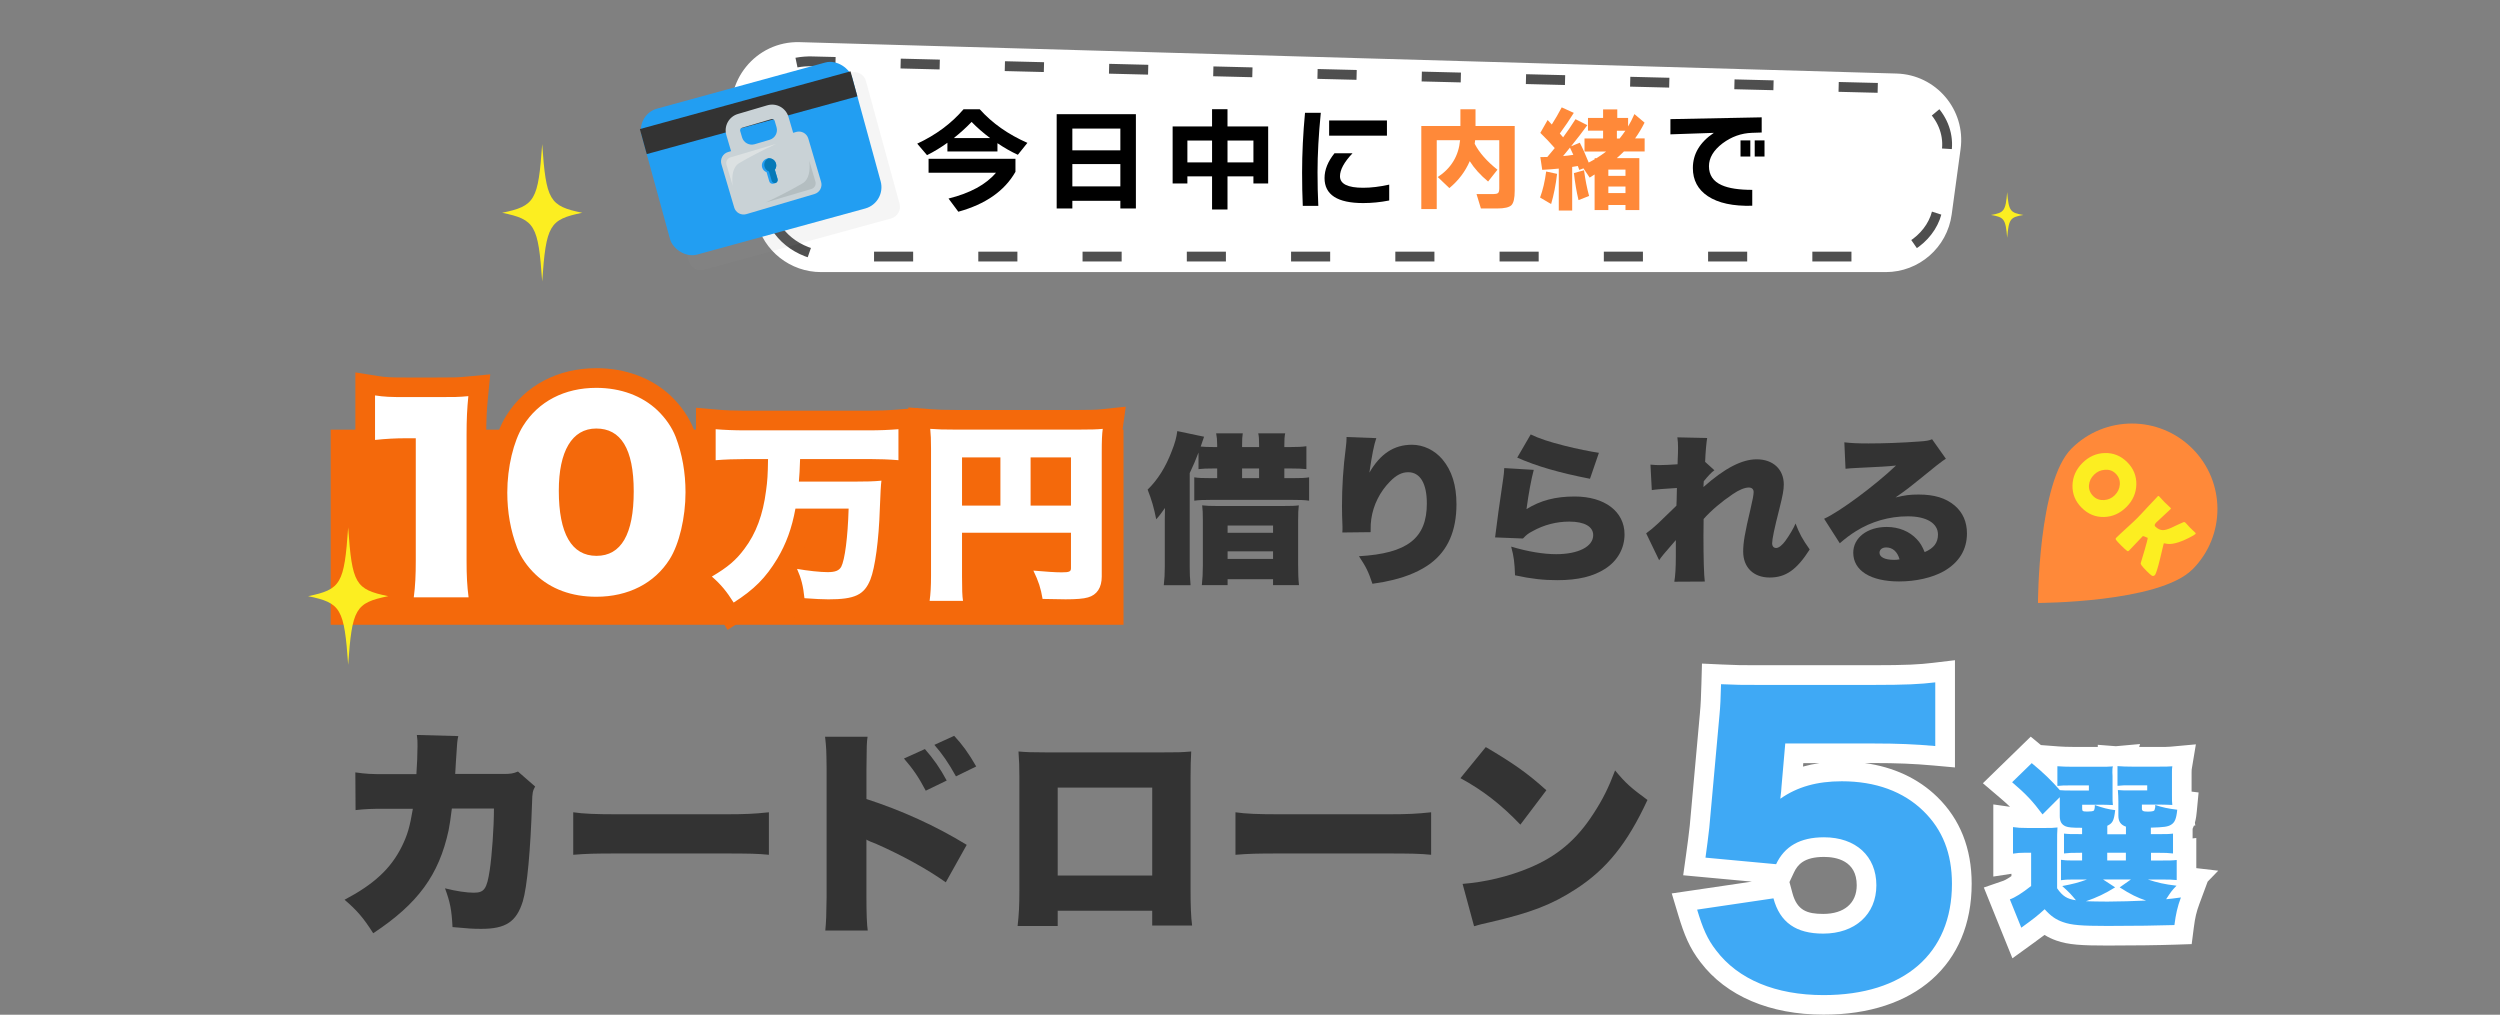 <?xml version="1.0" encoding="UTF-8"?><svg id="Layer_2" xmlns="http://www.w3.org/2000/svg" xmlns:xlink="http://www.w3.org/1999/xlink" viewBox="0 0 762.79 309.62"><rect x="0" y="0" width="762.79" height="309.62" fill="#808080" stroke="none"/><defs><style>.cls-1,.cls-2{fill:none;}.cls-3{fill:#999;opacity:.1;}.cls-4{clip-path:url(#clippath);}.cls-5{fill:#f4690b;}.cls-6{fill:#fff;}.cls-7{fill:#fcee21;}.cls-8{fill:#ff8939;}.cls-9{fill:#b4bec1;}.cls-10{fill:#333;}.cls-11{fill:#c9d2d6;}.cls-12{fill:#dce1e2;}.cls-13{fill:#229ef2;}.cls-14{fill:#0679b7;}.cls-15{fill:#3fa9f5;}.cls-2{stroke:#4f4f4f;stroke-dasharray:0 0 11.93 19.88;stroke-miterlimit:10;stroke-width:3px;}</style><clipPath id="clippath"><path class="cls-1" d="m236.76,49.86c-.34-1.16-1.56-1.83-2.73-1.48s-1.83,1.56-1.48,2.73c.2.69.72,1.2,1.35,1.43h-.01s.83,2.8.83,2.8c.16.55.73.86,1.28.7l.55-.16c.55-.16.86-.73.7-1.28l-.83-2.8h-.01c.4-.53.56-1.24.36-1.93Z"/></clipPath></defs><g id="PC"><path class="cls-15" d="m556.41,306.62c-15.67,0-27.84-5.13-35.18-14.84-3.09-3.98-4.59-7.77-6.28-13.37l-1-3.33,29.37-4.33.69,2.58c1.61,5.99,5.29,8.54,12.28,8.54,8.03,0,13.22-4.61,13.22-11.76s-4.98-11.64-12.99-11.64c-6.03,0-9.81,2.06-11.88,6.48l-.89,1.91-26.78-2.48.44-3.11c.51-3.63.83-6.15,1.15-9.02l3.12-34.55c.24-2.38.35-5.11.45-9.02l.08-3.05,3.05.14c4.8.22,5.94.22,11.45.22h34.65c10.59,0,14.49-.24,18.76-.75l3.36-.4v26.08l-3.27-.29c-6.1-.55-11.32-.77-18.62-.77h-24.13l-.73,8.43c4.43-1.96,9.4-2.89,15.25-2.89,11.15,0,20.24,3.35,27.01,9.95,6.46,6.31,9.6,14.27,9.6,24.34,0,23.14-15.76,36.95-42.17,36.95Z"/><path class="cls-6" d="m590.48,208.21v19.42c-6.14-.55-11.47-.78-18.89-.78h-26.88l-1.16,13.31c0,.56-.12,1.66-.35,3.55,5.21-3.66,11.24-5.33,18.77-5.33,10.31,0,18.77,3.11,24.91,9.1,5.79,5.66,8.69,12.87,8.69,22.19,0,21.3-14.6,33.95-39.17,33.95-14.6,0-26.07-4.77-32.79-13.65-2.67-3.44-4.06-6.66-5.79-12.43l23.29-3.44c1.97,7.32,6.84,10.76,15.18,10.76,9.73,0,16.22-5.88,16.22-14.75s-6.26-14.64-15.99-14.64c-7.3,0-12.05,2.77-14.6,8.21l-21.55-2c.46-3.33.81-5.99,1.16-9.1l3.13-34.61c.23-2.33.35-4.99.46-9.21,4.87.22,6.03.22,11.59.22h34.65c10.2,0,14.49-.22,19.12-.78m6-6.76l-6.71.8c-4.16.5-7.97.73-18.41.73h-34.65c-5.58,0-6.58,0-11.31-.22l-6.1-.28-.17,6.11c-.11,3.85-.21,6.53-.44,8.78v.03s0,.03,0,.03l-3.12,34.55c-.31,2.8-.63,5.3-1.13,8.87l-.87,6.22,6.26.58,14.69,1.36-17.57,2.59-6.87,1.01,2,6.65c1.79,5.93,3.4,9.98,6.78,14.34,7.83,10.32,21.16,16,37.56,16,27.86,0,45.17-15.31,45.17-39.95,0-10.77-3.53-19.68-10.5-26.48-5.77-5.63-13.33-9.14-22.12-10.34h2.63c7.21,0,12.35.21,18.35.75l6.54.59v-32.74h0Zm-46.27,31.4h4.96c-1.75.25-3.43.6-5.05,1.06l.09-1.06h0Zm-4.22,36.3l1.37-2.92c1.1-2.35,3.05-4.76,9.17-4.76,3.73,0,9.99,1.12,9.99,8.64,0,5.48-3.82,8.75-10.22,8.75-4.87,0-7.96-1.03-9.39-6.32l-.92-3.41h0Z"/><rect class="cls-1" width="762.79" height="301.6"/><path class="cls-10" d="m127.05,236.21c.2-2.62.34-6.52.34-8.6,0-1.41,0-1.95-.2-3.36l12.64.34c-.34,1.55-.34,1.75-.74,8.13q-.07,1.82-.2,3.43h14.65c2.22,0,3.02-.13,4.5-.74l5.24,4.57c-.74,1.34-.87,1.88-.94,4.98-.47,14.39-1.48,25.61-2.82,30.05-1.95,6.25-5.18,8.4-12.64,8.4-2.62,0-3.63-.07-8.81-.54-.27-5.38-.74-7.6-2.29-11.83,3.36.87,6.65,1.34,8.74,1.34,3.23,0,4.03-1.08,4.91-6.92.67-4.5,1.28-12.97,1.28-18.76h-12.84q-.54,4.44-1.01,6.72c-2.96,13.58-9.34,22.32-22.99,31.33-3.02-4.77-5.04-7.06-8.74-10.22,8.94-4.71,14.12-9.48,17.48-16.27,1.68-3.43,2.42-5.85,3.36-11.49h-8.4c-4.5,0-5.92.07-9.08.4l-.07-11.5c3.36.47,4.57.54,9.34.54h9.28Z"/><path class="cls-10" d="m174.91,247.84c3.16.47,6.79.61,13.78.61h32.13c6.72,0,9.28-.13,13.78-.61v12.97c-3.23-.34-6.18-.4-13.85-.4h-32c-7.53,0-9.75.07-13.85.4v-12.97Z"/><path class="cls-10" d="m251.81,283.94c.27-2.82.34-4.77.4-10.29v-39.12c-.07-5.78-.07-6.12-.47-9.75h12.97c-.27,1.75-.27,2.82-.34,9.81v9.21c10.62,3.43,21.18,8.2,30.59,13.98l-6.39,11.43c-5.58-3.97-13.38-8.27-21.18-11.7-2.02-.81-2.22-.87-2.42-1.01-.2-.07-.34-.13-.61-.34v17.48c0,4.98.13,8.54.4,10.29h-12.97Zm30.39-55.39c2.62,2.96,4.77,6.05,6.65,9.61l-6.39,3.09c-2.22-4.24-3.97-6.72-6.65-9.81l6.39-2.89Zm8.94-4.03c2.49,2.69,4.37,5.24,6.72,9.34l-6.18,3.02c-2.35-4.24-4.24-6.92-6.59-9.61l6.05-2.76Z"/><path class="cls-10" d="m322.72,277.89v4.64h-12.23c.4-3.7.54-5.98.54-10.96v-34.55c0-2.89-.07-4.97-.27-7.73,2.35.2,3.7.27,8.13.27h36.23c4.17,0,5.18,0,8.34-.27-.13,2.35-.2,4.77-.2,7.93v34.08c0,5.18.13,8.4.47,11.09h-12.17v-4.5h-28.84Zm28.84-37.58h-28.84v26.82h28.84v-26.82Z"/><path class="cls-10" d="m376.97,247.84c3.16.47,6.79.61,13.78.61h32.13c6.72,0,9.28-.13,13.78-.61v12.97c-3.23-.34-6.18-.4-13.85-.4h-32c-7.53,0-9.75.07-13.85.4v-12.97Z"/><path class="cls-10" d="m453.33,227.94c8.47,4.98,12.84,8.07,18.49,13.18l-7.93,10.49c-5.85-6.12-11.56-10.55-18.29-14.18l7.73-9.48Zm-7.06,41.75c6.86-.54,13.92-2.22,20.23-4.84,8.47-3.5,14.52-8.54,19.7-16.6,2.82-4.3,4.64-8,6.59-13.18,3.29,3.97,4.84,5.31,9.88,9.01-6.12,13.24-12.5,21.18-21.92,27.23-7.26,4.71-13.65,7.19-26.15,10.08-2.62.61-3.02.67-4.84,1.21l-3.5-12.91Z"/><path class="cls-15" d="m609.29,272.65l2.99-1.03c.74-.25,2.09-.94,4.47-2.72v-5.65c-.6.02-1.16.08-2.07.22l-3.46.53v-15.05l3.42.49c1.36.19,2.1.24,3.98.24h1.71c-2.67-3.52-4.5-5.41-8.32-8.66l-2.51-2.14,10.29-10.02,2.07,1.71c1.03.85,1.98,1.66,2.87,2.46v-2.47l3.23.25c1.33.1,2.76.15,4.38.15h7.56c1.57,0,2.48,0,3.17-.02v-.38l2.54.2,3.21-.29-.14.47c.63.02,1.3.03,2,.03h7.35c2.73,0,3.46,0,4.5-.09l3.87-.35-.64,3.83c-.06.38-.07.56-.07,1.33v6.87c0,.72,0,1.27,0,1.71l1.87.22-.28,2.92c-.16,1.69-.41,3.4-1.27,4.83v7l1.13-.13v8.52l3.32.39-2.41,2.5,1.87-.25-1.68,4.67c-.94,2.54-1.4,4.5-1.82,7.76l-.33,2.53-2.55.09c-4.96.17-12.64.27-20.54.27-8.34,0-11.61-.3-14.57-1.35-1.78-.62-3.25-1.45-4.69-2.66-1.36,1.14-2.71,2.13-5.27,3.98l-3.11,2.24-6.1-15.12Z"/><path class="cls-6" d="m619.96,232.88c3.65,3,6.11,5.42,8.53,8.21,1.34.11,1.66.11,3.92.11h4.94v-1.56h-5.1c-2.41,0-3.17,0-4.51.16v-6.01c1.39.11,2.9.16,4.61.16h7.56c2.79,0,3.59,0,4.77-.11-.16.54-.16.97-.16,1.88l.05,1.07v5.74c0,1.56,0,2.41.11,3.11-1.29-.05-2.36-.11-3.59-.11h-5.79v1.18c0,.8.16.91,1.66.91.97,0,1.61-.11,1.88-.27.16-.16.32-.7.32-1.4v-.32c2.36.86,4.02,1.29,6.22,1.56-.38,3.22-.75,3.97-2.41,4.77v2.58h5.69v-2.31c-1.61-.54-2.31-1.61-2.31-3.33v-4.35q0-1.66-.16-3.49c1.34.11,1.77.11,4.08.11h4.88v-1.56h-4.56c-2.41,0-3.17,0-4.51.16v-6.01c1.39.11,2.9.16,4.61.16h7.35c2.79,0,3.59,0,4.77-.11-.11.64-.11,1.02-.11,1.82v6.87c0,1.61,0,2.41.11,3.11-1.29-.05-2.36-.11-3.59-.11h-5.69v1.23c0,.7.38.91,1.82.91.91,0,1.72-.11,1.93-.32q.16-.16.32-1.07v-.64c1.98.7,4.02,1.13,6.71,1.45-.27,2.79-.75,3.92-1.93,4.61-.97.59-2.2.75-6.12.86v1.98h1.77c3,0,3.59,0,4.99-.16v6.06c-1.5-.16-2.09-.21-4.99-.21h-1.72v2.36h2.74c3.06,0,3.65,0,5.1-.16v6.12c-1.56-.16-2.15-.16-5.1-.16h-3.7c3,.97,5.04,1.45,8.74,1.88-1.5,1.56-1.66,1.82-3.17,4.13,1.29-.11,2.09-.21,4.51-.54-1.07,2.9-1.56,5.1-1.98,8.42-4.72.16-12.34.27-20.44.27s-11-.27-13.57-1.18c-2.15-.75-3.7-1.82-5.58-3.92-2.31,2.09-3.27,2.84-7.13,5.63l-3.49-8.64c1.56-.54,3.7-1.88,6.49-4.08v-10.14h-2.2c-1.18,0-1.93.05-3.33.27v-8.1c1.5.21,2.36.27,4.4.27h5.15c2.2,0,2.68,0,4.02-.16-.11,1.56-.11,2.09-.11,6.01v12.55c1.66,2.41,3.06,3.27,5.74,3.65-1.5-1.82-1.77-2.15-4.18-4.34,3.22-.59,4.99-1.07,7.56-1.99h-4.13c-1.93,0-2.74.05-3.81.21v-6.22c1.18.16,1.72.21,3.7.21h2.74v-2.36h-.48c-2.95,0-3.59.05-5.04.21v-6.06c1.39.16,1.98.16,5.04.16h.48v-1.93c-3.06,0-4.18-.11-4.99-.43-1.29-.54-1.82-1.5-1.82-3.22v-5.69l-5.26,5.26c-3-4.02-4.93-6.11-9.28-9.82l6.01-5.85m23.01,29.72h5.69v-2.36h-5.69v2.36m7.24,5.79h-8.53l3.7,2.41c-3,1.88-5.58,3.11-8.9,4.24,1.72.05,4.13.11,6.54.11,2.9,0,8.9-.16,11.8-.32-2.63-.86-4.72-1.88-8.05-4.02l3.43-2.41m-30.59-43.56l-3.85,3.75-6.01,5.85-4.72,4.6,5.02,4.27c1.31,1.11,2.36,2.05,3.27,2.92l-5.11-.73v22.01l5.53-.85v.71c-1.56,1.08-2.28,1.36-2.45,1.42l-5.97,2.06,2.36,5.86,3.49,8.64,2.87,7.1,6.21-4.49c1.54-1.11,2.65-1.92,3.59-2.64,1.12.7,2.31,1.26,3.62,1.72,3.66,1.3,7.76,1.52,15.55,1.52s15.65-.1,20.64-.27l5.09-.17.65-5.05c.39-3.05.8-4.77,1.66-7.11l2.56-6.9,3.23-3.34-6.69-.78v-9.2l-1.13.13v-2.93c.16-.33.3-.67.42-1l.41.02-.13-.88c.37-1.32.49-2.54.57-3.4l.56-5.83-2.14-.26v-5.91c0-.68,0-.7.03-.84l1.28-7.67-7.74.71c-.88.08-1.49.08-4.23.08h-5.33l.27-.89-7.38.67-5.52-.43v.64h-7.73c-1.54,0-2.9-.05-4.15-.14l-5.47-.42-3.1-2.56h0Z"/><path class="cls-6" d="m223.68,37.89l7.11,29.57c2.19,9.13,10.35,15.56,19.74,15.56h324.84c10.15,0,18.75-7.5,20.12-17.57l2.72-19.98c1.63-11.96-7.47-22.68-19.53-23.03L244,12.86c-13.37-.38-23.45,12.04-20.32,25.04Z"/><path class="cls-6" d="m227.96,39.96l6.94,25.11c2.14,7.75,10.12,13.21,19.29,13.21h317.41c9.92,0,18.32-6.37,19.66-14.91l2.66-16.96c1.59-10.15-7.3-19.26-19.09-19.55l-327.01-8.14c-13.06-.33-22.91,10.22-19.86,21.26Z"/><path class="cls-2" d="m227.96,39.96l6.94,25.11c2.14,7.75,10.12,13.21,19.29,13.21h317.41c9.92,0,18.32-6.37,19.66-14.91l2.66-16.96c1.59-10.15-7.3-19.26-19.09-19.55l-327.01-8.14c-13.06-.33-22.91,10.22-19.86,21.26Z"/><path class="cls-3" d="m274.46,62.12l-7.92-28.88h0l-.85-3.11-1.48-5.41c-.54-1.97-2.58-3.14-4.55-2.59l-57.12,15.66c-1.97.54-3.14,2.58-2.59,4.55l10.25,37.39c.54,1.97,2.58,3.14,4.55,2.59l57.12-15.66c1.97-.54,3.14-2.58,2.59-4.55Z"/><rect class="cls-13" x="198.93" y="25.29" width="66.64" height="46.18" rx="6.74" ry="6.74" transform="translate(-4.53 63.12) rotate(-15.33)"/><rect class="cls-10" x="195.09" y="30.43" width="66.64" height="7.92" transform="translate(-.96 61.61) rotate(-15.33)"/><path class="cls-13" d="m236.76,49.86c-.34-1.16-1.56-1.83-2.73-1.48s-1.83,1.56-1.48,2.73c.2.69.72,1.2,1.35,1.43h-.01s.83,2.8.83,2.8c.16.55.73.86,1.28.7l.55-.16c.55-.16.86-.73.7-1.28l-.83-2.8h-.01c.4-.53.56-1.24.36-1.93Z"/><path class="cls-11" d="m242.93,40.26l-.92.27-1.44-4.89c-.81-2.74-3.7-4.32-6.45-3.51l-8.99,2.65c-2.74.81-4.32,3.7-3.51,6.45l1.44,4.89-.92.27c-1.59.47-2.49,2.13-2.02,3.72l3.9,13.2c.47,1.59,2.13,2.49,3.72,2.02l20.77-6.13c1.59-.47,2.49-2.13,2.02-3.72l-3.9-13.2c-.47-1.59-2.13-2.49-3.72-2.02Zm-17.09-.27c-.13-.42.12-.87.54-1l8.99-2.65c.42-.13.87.12,1,.54l.56,1.91c.49,1.65-.45,3.38-2.1,3.86l-4.56,1.35c-1.65.49-3.38-.45-3.86-2.1l-.56-1.91Z"/><path class="cls-13" d="m236.76,49.86c-.34-1.16-1.56-1.83-2.73-1.48s-1.83,1.56-1.48,2.73c.2.69.72,1.2,1.35,1.43h-.01s.83,2.8.83,2.8c.16.55.73.86,1.28.7l.55-.16c.55-.16.86-.73.7-1.28l-.83-2.8h-.01c.4-.53.56-1.24.36-1.93Z"/><path class="cls-9" d="m246.92,49.04l1.88,6.38c.28.96-.26,1.95-1.22,2.24l-13.92,4.11c4.18-1.95,8.41-4.19,11.19-5.82,2.03-1.19,2.4-3.94,2.07-6.9Z"/><path class="cls-12" d="m223.54,56.63l-1.88-6.38c-.28-.96.26-1.95,1.22-2.24l13.92-4.11c-4.18,1.95-8.41,4.19-11.19,5.82-2.03,1.19-2.4,3.94-2.07,6.9Z"/><g class="cls-4"><path class="cls-14" d="m237.49,49.65c-.34-1.16-1.56-1.83-2.73-1.48s-1.83,1.56-1.48,2.73c.2.69.72,1.2,1.35,1.43h-.01s.83,2.8.83,2.8c.16.55.73.86,1.28.7l.55-.16c.55-.16.86-.73.7-1.28l-.83-2.8h-.01c.4-.53.56-1.24.36-1.93Z"/></g><path class="cls-7" d="m617.37,65.59c-4.06.69-4.46,1.24-4.95,6.96-.49-5.72-.88-6.28-4.95-6.96,4.06-.69,4.46-1.24,4.95-6.96.49,5.72.88,6.28,4.95,6.96Z"/><path class="cls-7" d="m177.65,64.92c-10.04,2.07-11.01,3.74-12.22,20.96-1.21-17.22-2.18-18.89-12.22-20.96,10.04-2.07,11.01-3.74,12.22-20.96,1.21,17.22,2.18,18.89,12.22,20.96Z"/><path d="m304.33,46.21h-15.26v-2.65c-2.04,1.47-4.11,2.73-6.22,3.78l-2.99-3.51c5.71-2.66,10.42-6.15,14.13-10.49h4.95c3.8,4.24,8.65,7.66,14.54,10.25l-2.92,3.64c-2.04-.94-4.11-2.12-6.22-3.54v2.51Zm5.5,6.22c-3.32,5.82-9.13,9.88-17.43,12.17l-2.99-4.02c6.6-1.65,11.43-4.27,14.47-7.87h-20.56v-4.26h26.51v3.99Zm-18.81-10.31h11.07c-2.11-1.58-3.99-3.22-5.64-4.92-1.7,1.77-3.51,3.4-5.43,4.92Z"/><path d="m346.58,63.61h-4.74v-2.34h-14.65v2.34h-4.78v-28.77h24.17v28.77Zm-4.74-17.74v-6.64h-14.65v6.64h14.65Zm0,11v-6.81h-14.65v6.81h14.65Z"/><path d="m382.44,53.81h-7.91v10.11h-4.71v-10.11h-7.53v2.17h-4.5v-17.4h12.03v-5.26h4.71v5.26h12.41v17.4h-4.5v-2.17Zm-20.15-4.26h7.53v-6.67h-7.53v6.67Zm12.24,0h7.91v-6.67h-7.91v6.67Z"/><path d="m403,34.42c-.67,6.67-1,12.72-1,18.15,0,3.62.08,7.04.24,10.25h-4.74c-.14-3.16-.21-6.55-.21-10.18,0-5.82.3-11.9.89-18.22h4.81Zm20.87,26.75c-2.68.53-5.33.79-7.94.79-7.86,0-11.79-2.54-11.79-7.63,0-2.52,1.01-5.04,3.03-7.56h5.5c-2.54,2.68-3.82,5.02-3.82,7.01,0,2.34,2.36,3.51,7.08,3.51,2.41,0,5.05-.32,7.94-.96v4.85Zm-.69-19.77h-17.64v-4.64h17.64v4.64Z"/><path class="cls-8" d="m462.16,58.24c0,2.25-.34,3.7-1.01,4.37-.68.66-2.13,1-4.35,1h-4.95l-1.34-4.4h5.19c.6,0,1.04-.09,1.32-.28.29-.18.43-.68.43-1.48v-14.68h-7.36c-.05.37-.09.73-.14,1.1,1.37,2.68,3.69,5.32,6.94,7.91l-2.85,3.61c-2.36-1.97-4.23-4.04-5.6-6.22-1.37,3.19-3.45,5.92-6.22,8.22l-3.54-3.37c4.1-2.7,6.37-6.45,6.81-11.24h-7.12v21.01h-4.71v-25.34h11.93v-5.12h4.61v5.12h11.96v19.8Z"/><path class="cls-8" d="m475.09,53.05c-.39,3.35-1,6.42-1.82,9.21l-3.37-1.99c.85-2.27,1.47-4.92,1.86-7.94l3.33.72Zm25.1,11.04h-4.23v-1.55h-5.23v1.55h-4.19v-10.86l-1.51.96-1.89-2.82-1.27.48c-.14-.37-.29-.77-.45-1.2-.34.07-.92.16-1.72.28v13.3h-4.09v-12.79c-1.56.16-3.24.29-5.05.38l-.58-3.89c.48,0,1.19-.01,2.13-.03.92-1.08,1.67-1.98,2.27-2.72-1.37-1.58-2.84-3.13-4.4-4.64l2.23-3.92,1.27,1.37c1.03-1.6,2.04-3.35,3.03-5.23l3.68,1.68c-1.26,2.04-2.68,4.14-4.26,6.29l1,1.17c1.26-1.7,2.52-3.54,3.78-5.53l3.61,1.82c-1.42,1.97-3.07,4.11-4.95,6.43l2.65-1.07c.83,1.58,1.73,3.6,2.72,6.05.8-.41,1.41-.74,1.82-1v-.34h.58c1.03-.64,2-1.32,2.92-2.03h-6.6v-3.99h5.67v-2.37h-4.61v-3.89h4.61v-2.61h4.33v2.61h3.3v2.61c.69-1.15,1.33-2.41,1.93-3.78l3.09,2.61c-.87,1.74-1.83,3.35-2.89,4.81h2.92v3.99h-6.33c-.69.69-1.41,1.36-2.17,2.03h6.88v15.81Zm-23.27-16.47c.87-.07,1.91-.19,3.13-.38-.32-.71-.67-1.44-1.03-2.2l-2.1,2.58Zm7.94,12.17l-3.23,1.27c-.6-2.52-1.07-5.27-1.41-8.25l3.09-.86c.39,2.91.91,5.52,1.55,7.84Zm11.1-6.12v-1.93h-5.23v1.93h5.23Zm0,5.23v-1.99h-5.23v1.99h5.23Zm-1.79-16.64c.55-.67,1.13-1.46,1.75-2.37h-2.58v2.37h.82Z"/><path d="m537.52,40.43l-2.99.1c-3.25.11-6.23,1.18-8.94,3.2-2.77,2.11-4.16,4.44-4.16,6.98,0,2.7,1.29,4.63,3.89,5.78,2.13.96,5.24,1.44,9.32,1.44v4.85c-5.84.16-10.36-.81-13.55-2.92-3.05-2.04-4.57-4.9-4.57-8.59,0-4.29,2.13-7.86,6.39-10.73l-13.24.45v-4.64l27.85-.55v4.64Zm-3.47,7.32h-2.99v-4.92h2.99v4.92Zm4.33,0h-2.99v-4.92h2.99v4.92Z"/><rect class="cls-5" x="100.9" y="131.1" width="241.9" height="59.53"/><path class="cls-6" d="m122.83,185.26l.46-3.4c.41-3.02.59-6.21.59-10.68v-34.45h-.07c-3.05,0-5.92.16-9.03.5l-3.33.36v-20.45l3.47.55c2.55.41,4.42.48,8.73.48h9.74c5.46,0,6.3,0,9.23-.28l3.63-.35-.36,3.63c-.38,3.92-.52,6.93-.52,11.53v38.48c0,4.45.16,7.35.59,10.71l.43,3.38h-23.56Z"/><path class="cls-5" d="m114.45,120.65c2.76.44,4.76.51,9.2.51h9.74c5.45,0,6.44,0,9.51-.29-.38,3.89-.54,6.98-.54,11.82v38.48c0,4.41.15,7.49.61,11.09h-16.72c.46-3.38.61-6.83.61-11.09v-37.45h-3.07c-2.99,0-5.98.15-9.36.51v-13.58m-6-7.03v27.31l6.65-.72c1.99-.22,3.88-.36,5.78-.43v31.4c0,4.33-.17,7.4-.56,10.28l-.93,6.81h30.41l-.86-6.76c-.41-3.22-.56-6.02-.56-10.33v-38.48c0-4.49.13-7.43.51-11.23l.71-7.25-7.26.69c-2.78.27-3.6.27-8.94.27h-9.74c-4.48,0-6.02-.08-8.26-.44l-6.94-1.11h0Z"/><path class="cls-6" d="m181.93,185.08c-8.26,0-15.4-2.65-20.64-7.66-2.83-2.71-5.01-5.9-6.32-9.22-2.12-5.56-3.2-11.58-3.2-17.91,0-8.22,2.08-16.83,5.29-21.94,5.24-8.38,14.07-13,24.86-13,8.11,0,15.46,2.71,20.7,7.64,2.85,2.73,5.03,5.92,6.33,9.24,2.12,5.55,3.2,11.6,3.2,17.98,0,8.27-2.08,16.91-5.29,22.01-5.12,8.17-14.21,12.86-24.93,12.86Zm0-51.33c-7.61,0-8.43,11.15-8.43,15.95,0,16.9,6.4,16.9,8.5,16.9s8.35,0,8.35-16.68c0-10.73-2.84-16.17-8.43-16.17Z"/><path class="cls-5" d="m181.93,118.34c7.44,0,13.96,2.42,18.64,6.83,2.53,2.42,4.45,5.21,5.6,8.15,1.99,5.21,2.99,10.87,2.99,16.89,0,7.71-1.92,15.79-4.83,20.41-4.6,7.34-12.66,11.46-22.4,11.46-7.52,0-13.88-2.35-18.56-6.83-2.53-2.42-4.45-5.21-5.6-8.15-1.99-5.21-2.99-10.87-2.99-16.82,0-7.71,1.92-15.71,4.83-20.34,4.68-7.49,12.66-11.6,22.32-11.6m.08,51.26c7.52,0,11.35-6.61,11.35-19.68s-3.99-19.17-11.43-19.17-11.43,6.98-11.43,18.95c0,13.14,3.91,19.9,11.5,19.9m-.08-57.26c-11.69,0-21.68,5.26-27.41,14.42-3.54,5.62-5.74,14.64-5.74,23.52,0,6.7,1.14,13.08,3.39,18.96v.02s.02.02.02.02c1.46,3.73,3.89,7.29,7.04,10.29,5.81,5.56,13.66,8.5,22.71,8.5,11.78,0,21.8-5.2,27.48-14.27,3.54-5.62,5.75-14.67,5.75-23.6,0-6.75-1.14-13.16-3.39-19.03-1.48-3.77-3.91-7.33-7.05-10.34l-.02-.02-.02-.02c-5.79-5.46-13.88-8.46-22.75-8.46h0Zm.08,51.26c-1.65,0-2.54-.53-3.41-2.02-.96-1.66-2.1-5.06-2.1-11.87,0-2.16.26-12.95,5.43-12.95,1.59,0,2.5.53,3.35,1.95.95,1.58,2.07,4.81,2.07,11.21,0,6.77-1.12,10.12-2.05,11.74-.83,1.43-1.69,1.94-3.3,1.94h0Z"/><path class="cls-6" d="m221.33,185.45c-2.06-3.27-3.6-5.11-6.08-7.28l-3.12-2.73,3.57-2.11c4.53-2.68,6.73-4.54,9.06-7.67,3.21-4.23,5.17-9.55,6.02-16.28.31-2.19.45-3.76.53-6.32h-3.71c-3.2,0-6.38.12-8.96.34l-3.25.28v-16l3.26.29c2.65.23,5.48.34,8.89.34h37.51c3.24,0,5.96-.11,8.84-.34l3.24-.26v15.98l-3.25-.28c-.45-.04-.91-.07-1.38-.1l-.59,3.82q-.22,1.4-.45,8.17c-.31,9.92-1.49,18.58-3.07,22.6-2.68,6.71-7.55,7.97-15.6,7.97-2.14,0-4.47-.14-7.54-.36l-2.52-.18-.25-2.51c-.33-3.34-.86-5.43-2.01-8.01l-1.03-2.29c-3.68,5.94-7.51,9.74-13.95,13.87l-2.54,1.63-1.61-2.56Zm22.4-14.83c3.09.55,6.79.95,8.81.95,1,0,1.42-.11,1.56-.16.5-1.04,1.36-5.46,1.73-13.23h-10.66c-.99,4.43-2.38,8.24-4.35,11.92l2.91.52Zm16.68-26.67c4.1,0,6.25-.07,8.23-.28l3.74-.39c-2.24-.15-4.74-.23-7.22-.23h-18.16c-.01.31-.03.61-.04.89h13.44Z"/><path class="cls-5" d="m274.13,130.95v9.46c-2.74-.23-5.92-.35-8.97-.35h-21.04c-.12,3.39-.18,4.85-.37,6.89h16.65c3.9,0,6.28-.06,8.54-.29q-.24,1.58-.49,8.53c-.3,9.63-1.46,18.04-2.87,21.61-1.89,4.73-4.76,6.07-12.81,6.07-1.95,0-4.09-.12-7.32-.35-.37-3.68-.98-6.07-2.26-8.94,3.29.58,7.14.99,9.33.99,2.32,0,3.48-.47,4.15-1.63,1.1-2.1,2.01-8.99,2.26-17.75h-16.23c-1.1,6.01-2.81,10.69-5.55,15.3-3.54,5.84-7.01,9.34-13.3,13.37-2.13-3.39-3.84-5.49-6.65-7.94,4.94-2.92,7.38-5.02,9.94-8.47,3.54-4.67,5.67-10.45,6.59-17.69.43-3.04.55-4.96.61-9.69h-6.77c-3.17,0-6.47.12-9.21.35v-9.46c2.68.23,5.61.35,9.15.35h37.51c3.42,0,6.22-.12,9.09-.35m-61.75-6.54v22.54l6.51-.55c2.49-.21,5.58-.33,8.7-.33h.55c-.08.93-.18,1.82-.33,2.86v.04s-.01.04-.01.04c-.78,6.19-2.55,11.04-5.42,14.82l-.02.02-.02.02c-1.84,2.48-3.53,4.14-8.18,6.88l-7.14,4.22,6.25,5.46c2.27,1.99,3.61,3.59,5.52,6.62l3.22,5.12,5.09-3.26c5.02-3.22,8.56-6.26,11.63-10.14.35,1.26.58,2.59.75,4.34l.5,5.03,5.04.36c3.13.23,5.51.37,7.75.37,7.31,0,14.75-.76,18.38-9.85,2.04-5.19,3.04-15.61,3.29-23.64q.23-6.57.42-7.8l.16-1.07,5.09.43v-22.5l-6.49.53c-2.81.23-5.46.33-8.6.33h-37.51c-3.32,0-6.06-.1-8.63-.33l-6.52-.57h0Zm35.15,36.78h5.11c-.25,3.38-.59,5.84-.89,7.37-1.55-.07-4.01-.31-6.51-.71.91-2.12,1.66-4.31,2.29-6.65h0Z"/><path class="cls-6" d="m280.21,186.33l.46-3.4c.28-2.12.4-4.22.4-7.25v-38.83c0-2.6-.06-4.1-.23-5.7l-.37-3.58,3.59.28c2.25.17,3.99.22,7.76.22h36.96c3.98,0,5.84-.05,7.37-.22l3.82-.41-.53,3.8c-.21,1.52-.28,3.14-.28,6.94v37.72c0,4.76-2.34,8.13-6.41,9.26-1.53.47-3.98.69-7.63.69-1.4,0-3.42-.04-5.75-.09l-3.81-.08-.41-2.45c-.51-3.02-1.1-4.85-2.55-7.83l-2.31-4.76,5.27.46c3.98.35,6.53.51,8.21.51v-6.09h-27.24v10.43c0,3.9.07,5.64.27,6.88l.56,3.47h-17.13Zm43.56-35.08v-8.72h-6.32v8.72h6.32Zm-21.53,0v-8.72h-5.71v8.72h5.71Z"/><path class="cls-5" d="m336.47,130.83c-.24,1.75-.31,3.56-.31,7.36v37.72c0,3.39-1.46,5.61-4.21,6.37-1.34.41-3.66.58-6.83.58-1.65,0-4.15-.06-7.01-.12-.55-3.27-1.22-5.37-2.81-8.64,4.03.35,6.77.53,8.6.53,2.38,0,2.87-.23,2.87-1.28v-10.8h-33.24v13.43c0,3.85.06,5.84.3,7.36h-10.19c.31-2.28.43-4.5.43-7.65v-38.83c0-2.69-.06-4.26-.24-6.01,2.26.17,4.03.23,7.99.23h36.96c4.09,0,6.04-.06,7.69-.23m-22.02,23.42h12.32v-14.72h-12.32v14.72m-20.92,0h11.71v-14.72h-11.71v14.72m49.95-30.19l-7.64.81c-1.39.15-3.24.2-7.05.2h-36.96c-4.06,0-5.6-.07-7.53-.22l-7.18-.56.75,7.16c.16,1.52.21,2.88.21,5.39v38.83c0,2.88-.11,4.87-.37,6.85l-.91,6.8h24.09l-1.12-6.95c-.19-1.19-.23-3.25-.23-6.41v-7.43h6.41l3.97,8.18c1.32,2.71,1.83,4.29,2.29,7.02l.82,4.91,4.97.1,1.5.03c2.27.05,4.22.09,5.64.09,3.96,0,6.59-.25,8.5-.82,5.35-1.51,8.54-6.04,8.54-12.13v-37.72c0-3.64.06-5.17.25-6.53l1.06-7.61h0Zm-23.03,21.48h.32v2.72h-.32v-2.72h0Z"/><path class="cls-10" d="m365.67,138.11c-.98,2.56-1.39,3.49-2.67,6.25v28.54c0,2.21.05,3.25.26,5.66h-8.17c.21-2.02.31-3.39.31-5.66v-14.51q.05-.93.05-3.4-.46.64-1.39,1.92c-.31.44-.67.84-1.28,1.53-.72-3.59-1.34-5.76-2.62-9.05,3.08-3,5.5-6.84,7.35-11.71.98-2.46,1.44-4.13,1.7-6.15l8.17,1.72c-.1.29-.67,1.92-1.03,3,1.18.1,2.11.15,3.85.15h1.18v-.64c0-1.48-.1-2.46-.31-3.54h8.12c-.15.84-.21,1.82-.21,3.59v.59h5.19v-.69c0-1.67-.05-2.56-.26-3.49h8.22c-.21.98-.26,2.02-.26,3.54v.64h1.95c2,0,3.34-.05,4.78-.25v6.99c-1.44-.15-2.52-.2-4.73-.2h-2v2.95h2.42c2.72,0,3.91-.05,5.14-.25v7.13c-1.29-.2-2.67-.25-5.29-.25h-24.41c-2.57,0-3.96.05-5.34.25v-7.13c1.18.2,2.57.25,5.24.25h1.75v-2.95h-1.18c-2.11,0-3.24.05-4.52.2v-5.02Zm1.34,20.56c0-2.12-.05-3.2-.21-4.48,1.28.15,2.42.2,4.78.2h19.73c2.72,0,3.96-.05,4.98-.2-.15,1.18-.21,2.31-.21,4.67v13.28c0,2.56.05,4.43.26,6.4h-7.91v-1.82h-13.87v1.82h-7.86c.21-1.97.31-3.74.31-5.9v-13.97Zm7.55,3.89h13.87v-2.21h-13.87v2.21Zm0,7.97h13.87v-2.31h-13.87v2.31Zm9.61-24.65v-2.95h-5.19v2.95h5.19Z"/><path class="cls-10" d="m419.93,133.68c-.72,2.07-1.34,5.26-2.11,10.53,3.34-5.76,7.5-8.51,13-8.51,3.49,0,6.94,1.67,9.3,4.48,2.88,3.44,4.27,7.92,4.27,13.68,0,8.07-2.62,14.07-7.86,18.01-2.93,2.21-7.04,4.03-11.72,5.12-1.75.44-3.08.69-6.06,1.13-1.23-3.69-1.9-5.07-4.11-8.41,14.75-.84,20.71-5.46,20.71-16.09,0-6.15-2.06-9.54-5.7-9.54-1.9,0-3.65.88-5.55,2.85-3.08,3.1-5.09,7.18-5.7,11.41-.15,1.13-.21,1.72-.21,4.03l-8.63.1c.05-.34.05-.64.05-.84v-.98c-.1-1.92-.15-4.87-.15-6.25,0-5.95.36-11.61,1.18-17.96.15-1.43.21-1.97.21-2.71v-.39l9.1.34Z"/><path class="cls-10" d="m467.97,143.37c-.72,2.66-1.59,7.28-2.21,11.96,4.32-2.66,8.84-3.84,14.7-3.84,9.15,0,15.21,4.58,15.21,11.56,0,4.23-2.11,8.02-5.81,10.43-3.7,2.41-8.38,3.54-14.7,3.54-4.21,0-7.86-.39-12.9-1.48-.15-4.08-.36-5.66-1.18-8.76,5.09,1.53,9.87,2.31,13.72,2.31,6.78,0,11.31-2.31,11.31-5.81,0-2.61-2.67-4.13-7.3-4.13-3.85,0-7.76.98-11.25,2.95-1.34.69-1.85,1.13-2.88,2.21l-8.53-.34c.1-.44.1-.49.15-.98.26-2.36,1.34-10.23,2.36-17.02.15-1.08.26-1.87.31-3.15l8.99.54Zm-.93-10.82c2.52,1.23,5.6,2.26,10.48,3.49,3.49.89,7.91,1.77,10.33,2.12l-2.72,7.92c-9.3-1.82-16.19-3.79-22.2-6.45l4.11-7.08Z"/><path class="cls-10" d="m502.3,162.71c1.39-1.03,2.21-1.72,3.6-3,3.44-3.35,5.34-5.12,5.6-5.41.05-.79.1-2.21.15-5.41q-5.76.34-7.66.64l-.41-7.77c1.18.1,1.8.15,2.67.15,1.28,0,3.44-.1,5.6-.25q.05-.59.05-1.57c.05-1.03.1-2.26.1-3.4,0-1.52-.05-2.02-.21-3.25l9.09.2c-.21,1.18-.51,4.28-.62,7.28l2.83,2.56c-.92.64-1.95,1.77-3.24,3.35l-.05.69c0,.54,0,.64-.05,1.08,6.42-5.71,11.72-8.46,16.24-8.46,4.98,0,8.27,3.05,8.27,7.67,0,1.67-.31,3.3-1.34,7.43-1.59,6.2-2.21,9.3-2.21,10.53,0,.89.46,1.43,1.23,1.43s1.85-.84,2.83-2.21c1.28-1.77,2.47-3.79,3.08-5.26,1.18,3.1,2.06,4.72,4.32,7.92-3.96,6.2-7.3,8.56-12.23,8.56s-8.07-3.1-8.07-7.92c0-2.76.51-5.71,2.26-13.09.62-2.61.93-4.28.93-5.07,0-.89-.57-1.38-1.49-1.38-1.23,0-3.03.74-4.88,2.02-3.44,2.31-6.68,5.07-8.89,7.58-.05,2.31-.05,3.74-.05,5.17,0,6.99.15,12,.41,13.92l-9.3.05c.31-1.77.46-4.43.46-7.53v-5.17c-3.65,4.18-4.47,5.17-5.09,6.15l-3.96-8.22Z"/><path class="cls-10" d="m562.73,134.96c2.16.25,4.06.34,7.4.34,4.57,0,10.28-.2,15.47-.59,2.26-.15,2.93-.29,3.91-.69l4.21,5.95q-1.34.74-8.27,6.45c-2.72,2.21-3.65,2.95-7.09,5.36,2.88-.69,4.37-.89,7.04-.89,4.83,0,8.27,1.08,11,3.35,2.47,2.12,3.75,4.97,3.75,8.51,0,4.97-2.42,8.9-7.09,11.56-3.55,1.97-8.48,3.1-13.62,3.1-8.68,0-13.98-3.3-13.98-8.76,0-4.58,4.27-7.87,10.23-7.87,3.7,0,6.99,1.38,9.2,3.79,1.03,1.08,1.59,2.07,2.36,3.89,2.77-1.18,4.06-2.85,4.06-5.36,0-3.44-3.49-5.56-9.2-5.56s-11.2,1.62-15.83,4.53c-1.59.98-3.24,2.21-4.93,3.69l-4.78-7.48c4.73-2.12,15.57-10.18,21.94-16.24-2.72.3-4.78.39-12.02.74-1.39.05-2.36.15-3.39.25l-.36-8.07Zm12.74,32.08c-1.18,0-2,.64-2,1.62,0,1.33,1.64,2.16,4.42,2.16.62,0,.72,0,1.7-.15-.67-2.36-2.11-3.64-4.11-3.64Z"/><path class="cls-7" d="m118.45,181.9c-10.04,2.07-11.01,3.74-12.22,20.96-1.21-17.22-2.18-18.89-12.22-20.96,10.04-2.07,11.01-3.74,12.22-20.96,1.21,17.22,2.18,18.89,12.22,20.96Z"/><path class="cls-8" d="m668.92,173.75c-10.19,10.19-47.1,10.22-47.1,10.22,0,0,.03-36.92,10.22-47.1,10.19-10.19,26.7-10.19,36.89,0,10.19,10.19,10.19,26.7,0,36.89Z"/><path class="cls-7" d="m648.8,154.69c-1.96,1.96-4.23,2.98-6.8,3.05-2.62.07-4.9-.87-6.85-2.82s-2.87-4.23-2.8-6.86c.07-2.58,1.08-4.84,3.02-6.79,1.95-1.95,4.22-2.97,6.81-3.04,2.64-.08,4.93.85,6.87,2.79,1.93,1.93,2.85,4.22,2.78,6.86-.08,2.61-1.09,4.88-3.03,6.82Zm-3.55-3.59c.94-.94,1.46-2.03,1.54-3.26.09-1.29-.32-2.39-1.25-3.32s-1.99-1.28-3.32-1.18c-1.29.09-2.38.59-3.28,1.49-.96.96-1.48,2.04-1.56,3.24-.08,1.26.35,2.37,1.3,3.31.88.88,1.99,1.28,3.32,1.2,1.27-.09,2.35-.58,3.25-1.48Z"/><path class="cls-7" d="m657.47,175.48c-.27.27-.56.33-.88.18-.25-.13-.78-.59-1.58-1.39s-1.31-1.37-1.6-1.79c-.14-.2-.22-.35-.24-.43-.02-.09,0-.24.07-.47.38-1.3.77-2.6,1.16-3.89.61-2.1.91-3.3.9-3.58-.92-.43-1.44-.6-1.54-.49-.47.47-1.16,1.2-2.08,2.19-.91.99-1.61,1.72-2.09,2.2-.19.19-.39.22-.58.08-.38-.28-.99-.84-1.85-1.69-.82-.82-1.33-1.38-1.54-1.69-.14-.22-.14-.41.02-.57.68-.68,1.73-1.67,3.17-2.97s2.49-2.3,3.18-2.98c.73-.73,1.79-1.85,3.19-3.38,1.4-1.52,2.46-2.65,3.19-3.38.14-.14.27-.14.4,0,.19.19.48.5.85.91.37.41.66.71.85.91s.51.49.92.87c.41.38.72.66.91.86.11.11.1.22,0,.33-.46.46-1.19,1.14-2.17,2.03-.99.89-1.71,1.57-2.18,2.03-.54.54-.66.96-.37,1.25.75.75,1.53,1.12,2.35,1.13.61,0,1.47-.23,2.58-.72.81-.41,2.04-.98,3.68-1.7.23-.09.45-.03.66.19.16.16.4.42.71.77.31.35.55.6.71.77s.43.42.78.74c.35.32.6.57.77.73.15.15.15.3,0,.44-.21.21-.84.58-1.91,1.12-3.15,1.59-5.53,2.18-7.13,1.76-.33-.09-.53-.09-.6-.02,0,0-.36,1.51-1.09,4.56-.73,3.05-1.28,4.75-1.63,5.11Z"/></g></svg>